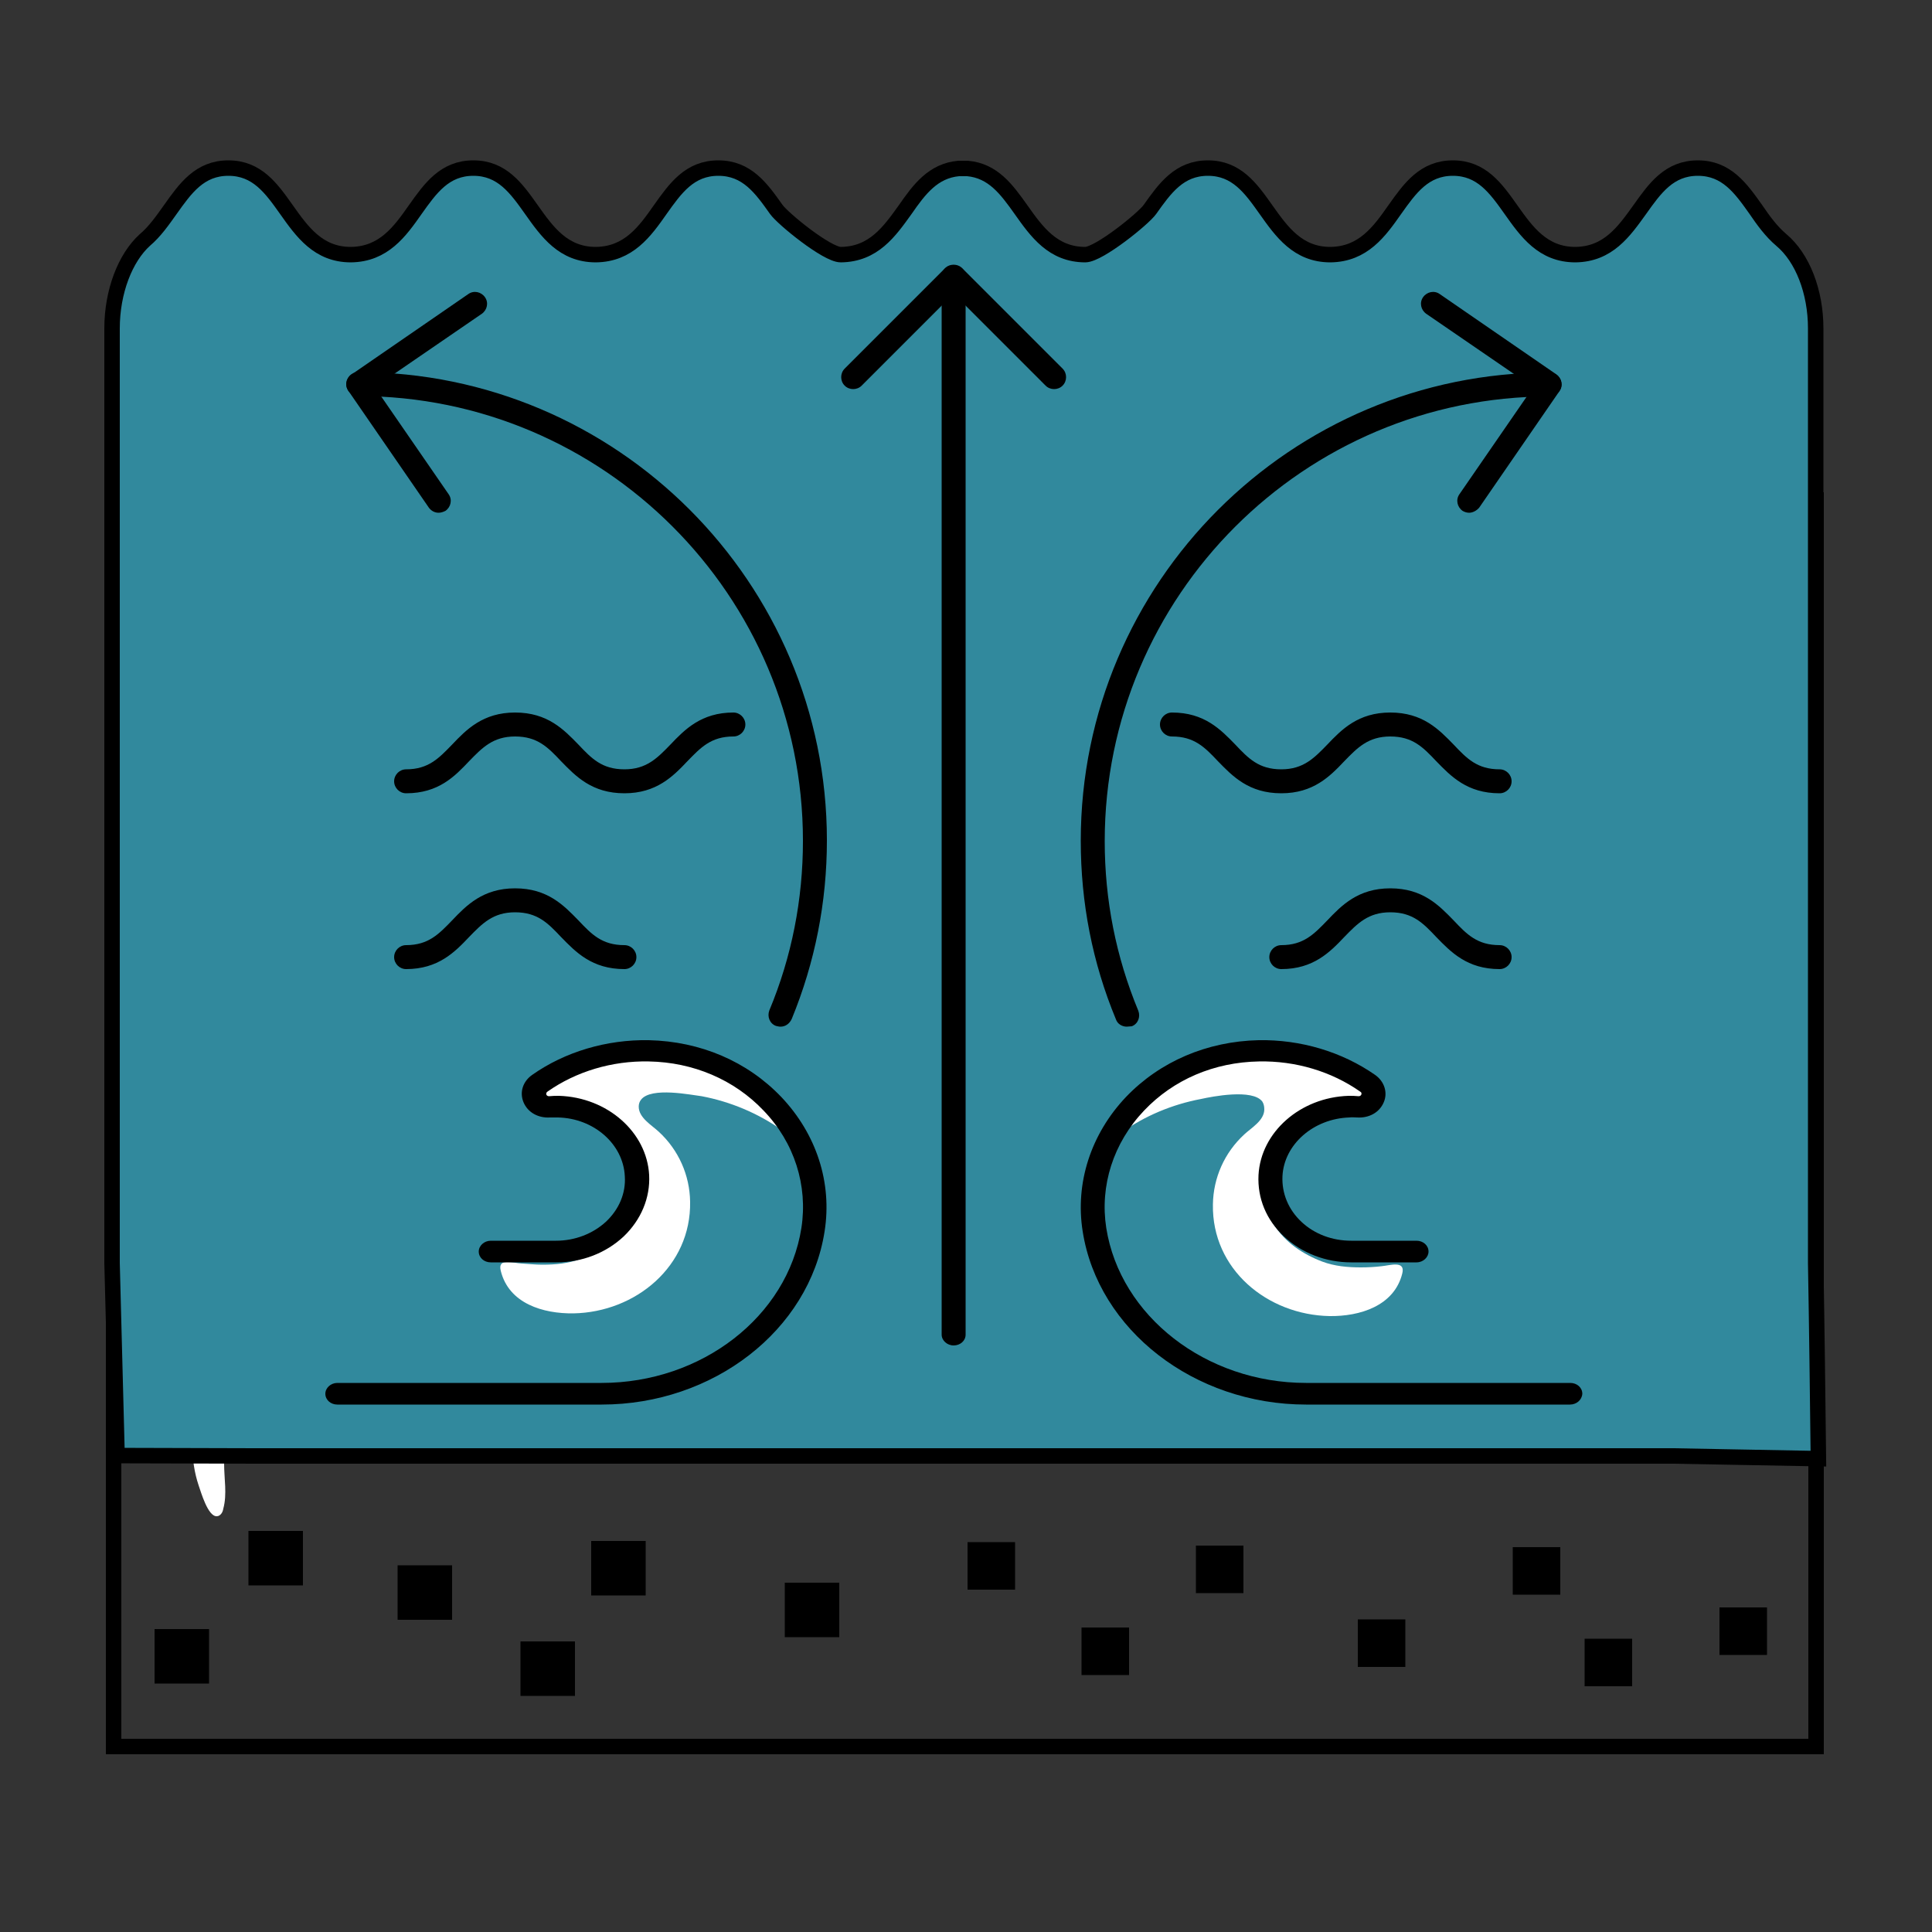 <?xml version="1.0" encoding="utf-8"?>
<!-- Generator: Adobe Illustrator 26.3.1, SVG Export Plug-In . SVG Version: 6.00 Build 0)  -->
<svg version="1.1" id="Layer_1" xmlns="http://www.w3.org/2000/svg" xmlns:xlink="http://www.w3.org/1999/xlink" x="0px" y="0px"
	 viewBox="0 0 500 500" style="enable-background:new 0 0 500 500;" xml:space="preserve">
<rect x="0" y="0" width="500" height="500" fill="#333333" stroke="none"/>
<style type="text/css">
	.st0{fill:none;stroke:#000000;stroke-width:4;stroke-miterlimit:10;}
	.st1{fill:#FFFFFF;}
	.st2{clip-path:url(#SVGID_00000119102236236108313310000003098139740837284526_);}
	.st3{clip-path:url(#SVGID_00000083074857989535739210000004551675934484933776_);}
	.st4{fill:#31899D;stroke:#000000;stroke-width:4;stroke-miterlimit:10;}
</style>
<rect x="29.4" y="129.4" class="st0" width="440.6" height="322.6"/>
<path class="st1" d="M303.1,358.8c-4.9-6.4-8.4-13.9-10.2-22.1c-2.9-14,0.5-28.3,9.3-39.3c8.3-10.3,20.1-16.1,33.1-16.2
	c0.1,0,0.3,0,0.4,0c5.5,0,10.8,1,15.8,2.9c0.5-0.4,0.9-1,1.1-1.5c0.4-1.2,0-2.4-1-3.2c-7.7-5.7-16.8-8.7-26.3-8.7
	c-0.1,0-0.3,0-0.4,0c-13,0.1-24.8,5.9-33.1,16.2c-6.5,8.1-10.2,18.3-10.3,28.7c-0.1,4.9,1,9.6,1.8,14.4c0.8,5.1,2.7,10,5.5,14.3
	c1.9,2.8,4.1,5.4,6.7,7.6C297.9,354,301.3,356.4,303.1,358.8"/>
<path class="st1" d="M254.9,194.8c5.3-0.7,10.2,3.7,13.6,7.2c3.4,3.5,6.9,7.1,13.5,7.6c0.2-3.4,0.5-6.7,0.9-10
	c-2.1,1.1-4.6,1.8-7.8,1.8c-7.5,0-11.3-3.9-14.9-7.7c-3.3-3.4-6.4-6.6-12.4-7v10.3C250,196,252.3,195.1,254.9,194.8"/>
<path class="st1" d="M432.5,196.5c-0.9-0.9-1.8-1.8-2.7-2.7c-3.5-3.6-6.8-7-13.4-7.1c-6.6,0-9.9,3.5-13.4,7.1
	c-3.6,3.8-7.4,7.7-14.9,7.7c-7.5,0-11.3-3.9-14.9-7.7c-3.5-3.6-6.7-7-13.4-7.1c-6.6,0-9.9,3.5-13.4,7.1c-3.6,3.8-7.4,7.7-14.9,7.7
	c-7.5,0-11.3-3.9-14.9-7.7c-3.5-3.6-6.7-7-13.4-7.1c-6.6,0-9.9,3.5-13.4,7.1c-1.5,1.6-3.1,3.2-4.9,4.5c-0.6,3.7-0.9,7.6-1.1,11.4
	c6-0.2,10.1-3.4,14.2-7.7c3.5-3.6,6.7-7,13.4-7.1c6.6,0,9.9,3.5,13.4,7.1c3.6,3.8,7.4,7.7,14.9,7.7c7.5,0,11.3-3.9,14.9-7.7
	c3.5-3.6,6.7-7,13.4-7.1c6.6,0,9.9,3.5,13.4,7.1c3.6,3.8,7.3,7.7,14.9,7.7c7.5,0,11.3-3.9,14.9-7.7c3.5-3.6,6.8-7,13.4-7.1
	c3.1,0,5.5,0.8,7.5,2C432.2,196.8,432.3,196.6,432.5,196.5"/>
<g>
	<defs>
		<rect id="SVGID_1_" x="50" y="186.5" width="159.2" height="206.8"/>
	</defs>
	<clipPath id="SVGID_00000028288764373368322250000000474692451874185613_">
		<use xlink:href="#SVGID_1_"  style="overflow:visible;"/>
	</clipPath>
	<g style="clip-path:url(#SVGID_00000028288764373368322250000000474692451874185613_);">
		<path class="st1" d="M208.5,198.3c-1.8-1.3-3.4-2.9-4.9-4.5c-3.5-3.6-6.7-7-13.4-7.1c-6.6,0-9.9,3.5-13.4,7.1
			c-3.6,3.8-7.3,7.7-14.9,7.7c-7.5,0-11.3-3.9-14.9-7.7c-3.5-3.6-6.7-7-13.4-7.1c-6.6,0-9.9,3.5-13.4,7.1c-3.6,3.8-7.3,7.7-14.9,7.7
			c-7.5,0-11.3-3.9-14.9-7.7c-3.5-3.6-6.7-7-13.4-7.1c-6.6,0-9.9,3.5-13.4,7.1c-1.8,1.9-3.6,3.8-5.9,5.2c-4.9,3.1-7.9,8.9-7.9,15.2
			v160c0,3.5,0.5,6.9,1.6,10.2c0.6,1.7,2.4,8.1,4.7,8c0.5,0,0.9-0.3,1.2-0.7c0.3-0.4,0.4-0.8,0.5-1.3c1-3.7,0.2-7.7,0.2-11.6
			c0-4.5,0-8.9,0-13.4c0-6.8,0-13.7,0-20.5c0-8.3,0-16.7,0-25c0-8.9,0-17.9,0-26.8c0-8.6,0-17.2,0-25.8c0-7.4,0-14.8,0-22.2
			c0-5.3,0-10.5,0-15.8c0-2.2,0-4.5,0-6.7c0-6.3,3-12.2,7.9-15.2c2.3-1.5,4.1-3.4,5.9-5.2c3.5-3.6,6.7-7,13.4-7.1
			c6.6,0,9.9,3.5,13.4,7.1c3.6,3.8,7.3,7.7,14.9,7.7c7.5,0,11.3-3.9,14.9-7.7c3.5-3.6,6.7-7,13.4-7.1c6.6,0,9.9,3.5,13.4,7.1
			c3.6,3.8,7.4,7.7,14.9,7.7c7.5,0,11.3-3.9,14.9-7.7c3.5-3.6,6.7-7,13.4-7.1c4.6,0,7.6,1.7,10.1,3.9
			C208.6,198.7,208.6,198.5,208.5,198.3"/>
	</g>
</g>
<path class="st1" d="M211.9,202c3.9,4.1,9.1,7.7,14.9,7.7c7.5,0,11.3-3.9,14.9-7.7c1.3-1.3,2.7-2.5,4.1-3.6v-11.6
	c-5.9,0.4-9.1,3.6-12.4,7c-3.6,3.8-7.4,7.7-14.9,7.7c-3.2,0-5.7-0.7-7.8-1.8c0.1,0.5,0.1,0.9,0.2,1.4
	C211.3,201.4,211.6,201.7,211.9,202"/>
<g>
	<defs>
		<rect id="SVGID_00000080916439650150519330000005163202812095617411_" x="11" y="28.8" width="467" height="355.9"/>
	</defs>
	<clipPath id="SVGID_00000031165756080484097200000007495607499726175654_">
		<use xlink:href="#SVGID_00000080916439650150519330000005163202812095617411_"  style="overflow:visible;"/>
	</clipPath>
	<g style="clip-path:url(#SVGID_00000031165756080484097200000007495607499726175654_);">
		<path class="st4" d="M65.9,376.8c122.4,0,244.7,0,367.1,0c12.5,0.2,25.1,0.5,37.6,0.7c-0.2-16.9-0.4-33.7-0.7-50.6V85
			c0-9.5-3.4-18.3-8.9-22.9c-2.6-2.2-4.7-5.1-6.6-7.9c-3.9-5.5-7.6-10.7-15-10.7c-7.4,0-11.1,5.2-15,10.7
			c-4.1,5.7-8.2,11.6-16.7,11.7c-8.4,0-12.6-5.9-16.7-11.7c-3.9-5.5-7.6-10.7-15-10.7c-7.4,0-11.1,5.2-15,10.7
			c-4,5.7-8.2,11.6-16.7,11.7c-8.4,0-12.6-5.9-16.7-11.7c-3.9-5.5-7.6-10.7-15-10.7c-7.4,0-11.1,5.2-15,10.7
			c-1.7,2.4-13.1,11.6-16.7,11.7c-8.4,0-12.6-5.9-16.7-11.7c-3.7-5.2-7.2-10-13.8-10.6h-2.3c-6.6,0.6-10.2,5.4-13.8,10.6
			c-4.1,5.7-8.2,11.6-16.7,11.7c-3.6,0-15-9.3-16.7-11.7c-3.9-5.5-7.6-10.7-15-10.7c-7.4,0-11.1,5.2-15,10.7
			c-4,5.7-8.2,11.6-16.7,11.7c-8.4,0-12.6-5.9-16.7-11.7c-3.9-5.5-7.6-10.7-15-10.7c-7.4,0-11.1,5.2-15,10.7
			c-4,5.7-8.2,11.6-16.7,11.7c-8.4,0-12.6-5.9-16.7-11.7c-3.9-5.5-7.6-10.7-15-10.7c-7.4,0-11.1,5.2-15,10.7c-2,2.8-4,5.7-6.6,7.9
			C32.4,66.7,29,75.5,29,85c0,80.6,0,161.3,0,241.9c0.4,16.6,0.9,33.2,1.3,49.8C42.2,376.7,54.1,376.8,65.9,376.8z"/>
	</g>
	<path style="clip-path:url(#SVGID_00000031165756080484097200000007495607499726175654_);" d="M193.7,48.7"/>
</g>
<path class="st1" d="M165.9,284.6c-0.4,0.5-0.6,1.1-0.6,1.8c0,2.9,3.4,4.8,5.2,6.5c5.1,4.7,8,11.2,8.1,18.1
	c0.3,16.7-14.1,28.6-30.2,28.9c-7.8,0.1-16.7-2.5-18.8-11c-0.9-3.5,3.2-2,5.4-1.9c1.8,0.1,3.6,0.3,5.3,0.3c3.4,0,6.8-0.3,10-1.5
	c5-1.8,9.7-5,12.5-9.6c4.7-7.6,2.6-23.9-7.9-26.1c-0.3-0.1-1,0.7-1.8,0.6c-1.8-0.3-4-1.6-5.8-2.3c-2.7-1.2-9.1-3.6-8-7.7
	c0.5-1.7,1.9-2.9,3.4-3.9c7.3-4.9,16.5-6.7,25.3-6c7.7,0.6,15.2,3.1,21.9,6.6c2.6,1.4,4.4,3.9,6.4,6.2c1.2,1.4,2.4,2.9,3.4,4.4
	c0.7,1.1,1.6,3.8,2.7,4.5c-6.2-4.4-13.4-7.4-20.8-8.8C179,283.4,168.5,281.2,165.9,284.6"/>
<path d="M246.8,348.2c-1.7,0-3.1-1.3-3.1-2.8v-274c0-1.6,1.4-2.8,3.1-2.8c1.7,0,3.1,1.3,3.1,2.8v274
	C249.9,347,248.5,348.2,246.8,348.2"/>
<path d="M272.8,100.7c-0.8,0-1.6-0.3-2.2-0.9L246.8,76L223,99.8c-1.2,1.2-3.2,1.2-4.4,0c-1.2-1.2-1.2-3.2,0-4.4l26-26
	c1.2-1.2,3.2-1.2,4.4,0l26,26c1.2,1.2,1.2,3.2,0,4.4C274.4,100.4,273.6,100.7,272.8,100.7"/>
<path d="M291.6,265.7c-1.2,0-2.4-0.7-2.8-1.9c-6.1-14.7-9.1-30.2-9.1-46.2c0-66.9,54.4-121.2,121.3-121.2c1.7,0,3.1,1.4,3.1,3.1
	c0,1.7-1.4,3.1-3.1,3.1c-63.5,0-115.1,51.6-115.1,115.1c0,15.2,2.9,29.9,8.7,43.9c0.6,1.6-0.1,3.4-1.7,4
	C292.4,265.6,292,265.7,291.6,265.7"/>
<path d="M380.2,132.7c-0.6,0-1.2-0.2-1.7-0.5c-1.4-1-1.8-2.9-0.8-4.3l19.1-27.7l-27.7-19c-1.4-1-1.8-2.9-0.8-4.3
	c1-1.4,2.9-1.8,4.3-0.8l30.2,20.8c1.4,1,1.8,2.9,0.8,4.3l-20.8,30.2C382.1,132.2,381.1,132.7,380.2,132.7"/>
<path d="M202,265.7c-0.4,0-0.8-0.1-1.2-0.2c-1.6-0.6-2.3-2.4-1.7-4c5.8-13.9,8.7-28.7,8.7-43.9c0-63.5-51.7-115.1-115.1-115.1
	c-1.7,0-3.1-1.4-3.1-3.1c0-1.7,1.4-3.1,3.1-3.1c66.9,0,121.3,54.4,121.3,121.2c0,16-3.1,31.6-9.1,46.2
	C204.3,265,203.2,265.7,202,265.7"/>
<path d="M113.5,132.7c-1,0-1.9-0.5-2.5-1.3l-20.8-30.2c-1-1.4-0.6-3.3,0.8-4.3l30.2-20.8c1.4-1,3.3-0.6,4.3,0.8
	c1,1.4,0.6,3.3-0.8,4.3l-27.7,19l19.1,27.7c1,1.4,0.6,3.3-0.8,4.3C114.7,132.5,114.1,132.7,113.5,132.7"/>
<path d="M105.1,205.3c-1.7,0-3.1-1.4-3.1-3.1c0-1.7,1.4-3.1,3.1-3.1c5.8,0,8.5-2.9,11.9-6.4c3.7-3.9,8-8.3,16.3-8.3
	c8.4,0,12.6,4.4,16.4,8.3c3.4,3.6,6.1,6.4,11.9,6.4c5.7,0,8.5-2.9,11.9-6.4c3.7-3.9,8-8.3,16.3-8.3c1.7,0,3.1,1.4,3.1,3.1
	c0,1.7-1.4,3.1-3.1,3.1c-5.8,0-8.5,2.9-11.9,6.4c-3.7,3.9-8,8.3-16.3,8.3c-8.4,0-12.6-4.4-16.4-8.3c-3.4-3.6-6.1-6.4-11.9-6.4
	c-5.7,0-8.5,2.9-11.9,6.4C117.7,200.9,113.5,205.3,105.1,205.3C105.1,205.3,105.1,205.3,105.1,205.3"/>
<path d="M161.6,250.8c-8.4,0-12.6-4.4-16.4-8.3c-3.4-3.6-6.1-6.4-11.9-6.4c-5.7,0-8.5,2.9-11.9,6.4c-3.7,3.9-8,8.3-16.3,8.3
	c-1.7,0-3.1-1.4-3.1-3.1c0-1.7,1.4-3.1,3.1-3.1c5.8,0,8.5-2.9,11.9-6.4c3.7-3.9,8-8.3,16.3-8.3c8.4,0,12.6,4.4,16.4,8.3
	c3.4,3.6,6.1,6.4,11.9,6.4c1.7,0,3.1,1.4,3.1,3.1C164.7,249.4,163.3,250.8,161.6,250.8"/>
<path d="M388.1,205.3c-8.4,0-12.6-4.4-16.4-8.3c-3.4-3.6-6.1-6.4-11.9-6.4c-5.7,0-8.5,2.9-11.9,6.4c-3.7,3.9-8,8.3-16.3,8.3
	c-8.4,0-12.6-4.4-16.4-8.3c-3.4-3.6-6.1-6.4-11.9-6.4c-1.7,0-3.1-1.4-3.1-3.1c0-1.7,1.4-3.1,3.1-3.1c8.4,0,12.6,4.4,16.4,8.3
	c3.4,3.6,6.1,6.4,11.9,6.4c5.7,0,8.5-2.9,11.9-6.4c3.7-3.9,8-8.3,16.3-8.3c8.4,0,12.6,4.4,16.4,8.3c3.4,3.6,6.1,6.4,11.9,6.4
	c1.7,0,3.1,1.4,3.1,3.1C391.2,203.9,389.8,205.3,388.1,205.3"/>
<path d="M388.1,250.8c-8.4,0-12.6-4.4-16.4-8.3c-3.4-3.6-6.1-6.4-11.9-6.4c-5.7,0-8.5,2.9-11.9,6.4c-3.7,3.9-8,8.3-16.3,8.3
	c-1.7,0-3.1-1.4-3.1-3.1c0-1.7,1.4-3.1,3.1-3.1c5.8,0,8.5-2.9,11.9-6.4c3.7-3.9,8-8.3,16.3-8.3c8.4,0,12.6,4.4,16.4,8.3
	c3.4,3.6,6.1,6.4,11.9,6.4c1.7,0,3.1,1.4,3.1,3.1C391.2,249.4,389.8,250.8,388.1,250.8"/>
<path class="st1" d="M326.7,285.1c-2.5-3.4-13.1-1.3-15.8-0.7c-7.5,1.4-14.7,4.4-20.8,8.8c1-0.7,1.9-3.4,2.7-4.5
	c1-1.5,2.2-3,3.4-4.4c1.9-2.2,3.7-4.8,6.4-6.2c6.8-3.5,14.3-6,21.9-6.6c8.8-0.7,17.9,1.1,25.3,6c1.5,1,2.9,2.2,3.4,3.9
	c1.2,4.1-5.2,6.5-8,7.7c-1.7,0.7-3.9,2-5.8,2.3c-0.8,0.1-1.5-0.6-1.8-0.6c-10.5,2.2-12.6,18.5-7.9,26.1c2.8,4.6,7.5,7.7,12.5,9.6
	c3.2,1.2,6.6,1.5,10,1.5c1.8,0,3.6-0.1,5.3-0.3c2.2-0.2,6.3-1.6,5.4,1.9c-2.1,8.4-11,11.1-18.8,11c-16.1-0.3-30.5-12.1-30.2-28.9
	c0.1-6.9,3-13.4,8.1-18.1c1.8-1.7,5.2-3.6,5.2-6.5C327.2,286.2,327,285.6,326.7,285.1"/>
<path d="M155.7,363.5H87.3c-1.7,0-3.1-1.2-3.1-2.8c0-1.5,1.4-2.8,3.1-2.8h68.4c25.9,0,48.1-17.2,51.7-40.1c1.7-11-1.8-22.1-9.8-30.4
	c-7.6-8-18.2-12.5-29.7-12.7c-9.5-0.2-18.8,2.6-26.2,7.8c-0.3,0.2-0.4,0.5-0.3,0.8c0.2,0.4,0.6,0.4,0.7,0.4c0.9-0.1,1.7-0.1,2.6-0.1
	c12.5,0.4,22.7,9.4,23.3,20.5c0.3,5.9-2.1,11.6-6.6,15.9c-4.6,4.3-10.8,6.7-17.4,6.7H127c-1.7,0-3.1-1.2-3.1-2.8
	c0-1.5,1.4-2.8,3.1-2.8h16.9c4.9,0,9.5-1.8,12.9-4.9c3.4-3.2,5.2-7.4,4.9-11.8c-0.4-8.3-8-15-17.3-15.2c-0.7,0-1.3,0-2,0
	c-3.1,0.2-5.8-1.3-6.9-3.9c-1.1-2.6-0.2-5.4,2.2-7.1c8.5-6,19.3-9.2,30.2-9c13.4,0.3,25.5,5.5,34.3,14.7
	c9.1,9.6,13.2,22.2,11.2,34.8C209.4,344.3,184.6,363.5,155.7,363.5"/>
<rect x="40" y="421.6" width="14.1" height="14.1"/>
<rect x="64.3" y="396.2" width="14.1" height="14.1"/>
<rect x="102.9" y="405.1" width="14.1" height="14.1"/>
<rect x="134.7" y="424.8" width="14.1" height="14.1"/>
<rect x="153" y="398.8" width="14.1" height="14.1"/>
<rect x="203.1" y="409.6" width="14.1" height="14.1"/>
<rect x="279.9" y="421.2" width="12.3" height="12.3"/>
<rect x="250.4" y="399.1" width="12.3" height="12.3"/>
<rect x="351.4" y="419.1" width="12.3" height="12.3"/>
<rect x="309.5" y="400" width="12.3" height="12.3"/>
<rect x="391.5" y="400.4" width="12.3" height="12.3"/>
<rect x="410.1" y="424.1" width="12.3" height="12.3"/>
<rect x="445" y="416" width="12.3" height="12.3"/>
<path d="M406.3,363.5H338c-28.9,0-53.8-19.3-57.8-44.8c-2-12.5,2.1-25.2,11.2-34.8c8.8-9.2,21-14.4,34.3-14.7
	c10.9-0.2,21.6,3,30.2,9c2.4,1.7,3.3,4.6,2.2,7.1c-1.1,2.6-3.8,4.1-6.9,3.9c-0.6,0-1.3-0.1-2,0c-9.3,0.3-16.9,7-17.3,15.2
	c-0.2,4.4,1.5,8.6,4.9,11.8c3.4,3.2,8,4.9,12.9,4.9h16.9c1.7,0,3.1,1.2,3.1,2.8c0,1.5-1.4,2.8-3.1,2.8h-16.9
	c-6.6,0-12.8-2.4-17.4-6.7c-4.6-4.3-6.9-9.9-6.6-15.9c0.6-11.1,10.8-20.1,23.3-20.5c0.9,0,1.7,0,2.6,0.1c0.1,0,0.5,0,0.7-0.4
	c0.1-0.3,0.1-0.6-0.3-0.8c-7.4-5.2-16.7-8-26.2-7.8c-11.6,0.2-22.1,4.7-29.7,12.7c-8,8.4-11.5,19.5-9.8,30.4
	c3.6,22.8,25.8,40.1,51.7,40.1h68.4c1.7,0,3.1,1.2,3.1,2.8C409.4,362.3,408,363.5,406.3,363.5"/>
</svg>
